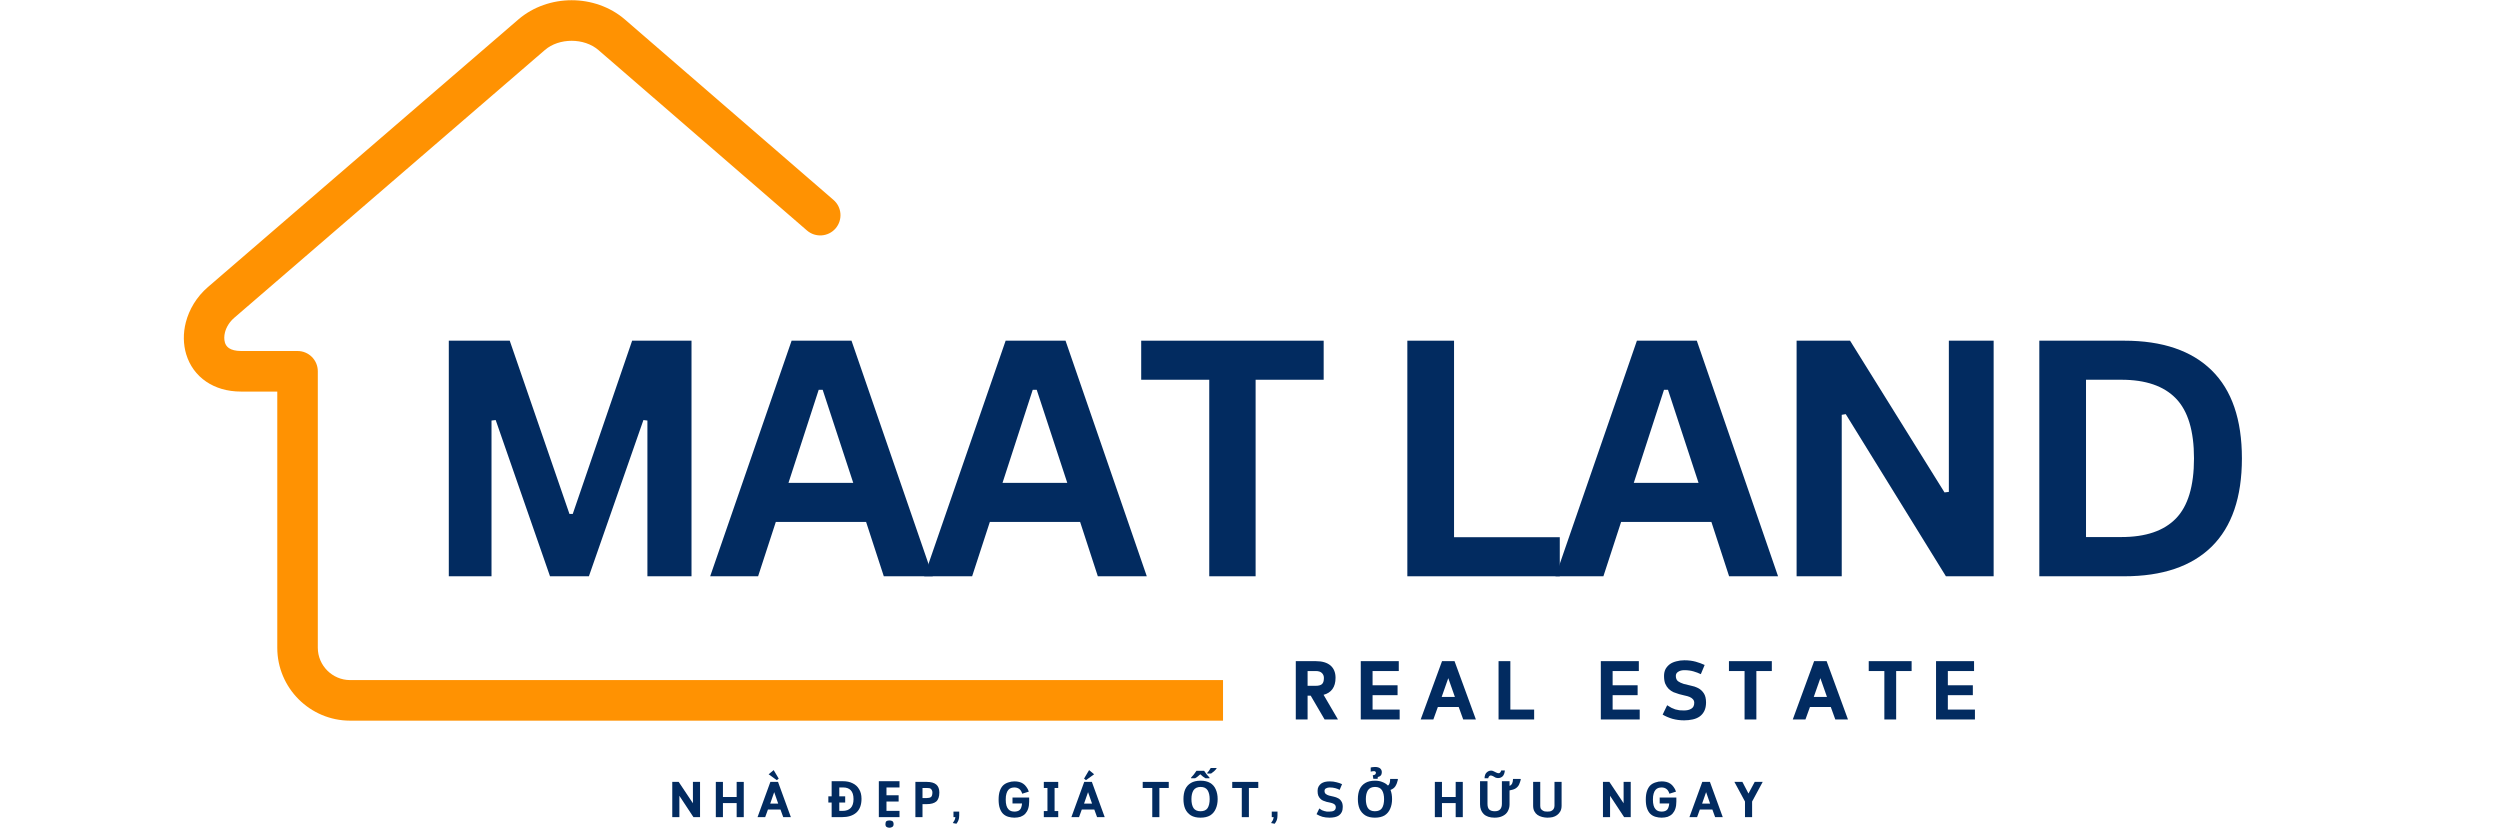 <svg xmlns="http://www.w3.org/2000/svg" xmlns:xlink="http://www.w3.org/1999/xlink" width="300" zoomAndPan="magnify" viewBox="0 0 224.88 75" height="100" preserveAspectRatio="xMidYMid meet" version="1.0"><defs><g/><clipPath id="9736cde1a4"><path d="M 79 70 L 81 70 L 81 74.98 L 79 74.98 Z M 79 70 " clip-rule="nonzero"/></clipPath><clipPath id="48c60b9a37"><path d="M 85 73 L 87 73 L 87 74.98 L 85 74.98 Z M 85 73 " clip-rule="nonzero"/></clipPath><clipPath id="68255caf97"><path d="M 114 73 L 115 73 L 115 74.98 L 114 74.98 Z M 114 73 " clip-rule="nonzero"/></clipPath><clipPath id="7b694169df"><path d="M 16.309 0.02 L 110.012 0.02 L 110.012 65 L 16.309 65 Z M 16.309 0.02 " clip-rule="nonzero"/></clipPath></defs><g fill="#022b60" fill-opacity="1"><g transform="translate(37.582, 51.865)"><g><path d="M 6.594 0 L 2.75 0 L 2.75 -21.203 L 8.234 -21.203 L 13.609 -5.609 L 13.906 -5.609 L 19.25 -21.203 L 24.594 -21.203 L 24.594 0 L 20.625 0 L 20.625 -14.016 L 20.266 -14.062 L 15.359 0 L 11.859 0 L 6.969 -14.062 L 6.594 -14.016 Z M 6.594 0 "/></g></g></g><g fill="#022b60" fill-opacity="1"><g transform="translate(63.544, 51.865)"><g><path d="M 20.344 0 L 15.938 0 L 14.344 -4.891 L 6.219 -4.891 L 4.625 0 L 0.312 0 L 7.641 -21.203 L 13.031 -21.203 Z M 10.078 -16.781 L 7.359 -8.406 L 13.188 -8.406 L 10.438 -16.781 Z M 10.078 -16.781 "/></g></g></g><g fill="#022b60" fill-opacity="1"><g transform="translate(82.807, 51.865)"><g><path d="M 20.344 0 L 15.938 0 L 14.344 -4.891 L 6.219 -4.891 L 4.625 0 L 0.312 0 L 7.641 -21.203 L 13.031 -21.203 Z M 10.078 -16.781 L 7.359 -8.406 L 13.188 -8.406 L 10.438 -16.781 Z M 10.078 -16.781 "/></g></g></g><g fill="#022b60" fill-opacity="1"><g transform="translate(102.07, 51.865)"><g><path d="M 17 -21.203 L 17 -17.688 L 10.875 -17.688 L 10.875 0 L 6.703 0 L 6.703 -17.688 L 0.578 -17.688 L 0.578 -21.203 Z M 17 -21.203 "/></g></g></g><g fill="#022b60" fill-opacity="1"><g transform="translate(118.245, 51.865)"><g/></g></g><g fill="#022b60" fill-opacity="1"><g transform="translate(123.851, 51.865)"><g><path d="M 6.953 -21.203 L 6.953 -3.516 L 16.469 -3.516 L 16.469 0 L 2.75 0 L 2.75 -21.203 Z M 6.953 -21.203 "/></g></g></g><g fill="#022b60" fill-opacity="1"><g transform="translate(139.621, 51.865)"><g><path d="M 20.344 0 L 15.938 0 L 14.344 -4.891 L 6.219 -4.891 L 4.625 0 L 0.312 0 L 7.641 -21.203 L 13.031 -21.203 Z M 10.078 -16.781 L 7.359 -8.406 L 13.188 -8.406 L 10.438 -16.781 Z M 10.078 -16.781 "/></g></g></g><g fill="#022b60" fill-opacity="1"><g transform="translate(158.884, 51.865)"><g><path d="M 6.812 0 L 2.75 0 L 2.75 -21.203 L 7.562 -21.203 L 16.062 -7.547 L 16.453 -7.594 L 16.453 -21.203 L 20.484 -21.203 L 20.484 0 L 16.188 0 L 7.172 -14.594 L 6.812 -14.531 Z M 6.812 0 "/></g></g></g><g fill="#022b60" fill-opacity="1"><g transform="translate(180.728, 51.865)"><g><path d="M 10.391 -21.203 C 13.828 -21.203 16.453 -20.312 18.266 -18.531 C 20.078 -16.75 20.984 -14.109 20.984 -10.609 C 20.984 -7.109 20.078 -4.461 18.266 -2.672 C 16.453 -0.891 13.828 0 10.391 0 L 2.75 0 L 2.75 -21.203 Z M 10.141 -3.531 C 12.328 -3.531 13.961 -4.086 15.047 -5.203 C 16.129 -6.316 16.672 -8.117 16.672 -10.609 C 16.672 -13.086 16.129 -14.883 15.047 -16 C 13.961 -17.125 12.328 -17.688 10.141 -17.688 L 6.953 -17.688 L 6.953 -3.531 Z M 10.141 -3.531 "/></g></g></g><g fill="#022b60" fill-opacity="1"><g transform="translate(116.123, 64.753)"><g><path d="M 4.016 -3.75 C 4.016 -3.332 3.922 -2.992 3.734 -2.734 C 3.555 -2.484 3.289 -2.312 2.938 -2.219 L 4.234 0 L 3.031 0 L 1.781 -2.141 L 1.5 -2.141 L 1.5 0 L 0.438 0 L 0.438 -5.25 L 2.234 -5.25 C 2.816 -5.25 3.258 -5.117 3.562 -4.859 C 3.863 -4.598 4.016 -4.227 4.016 -3.75 Z M 1.5 -4.359 L 1.5 -3.031 L 2.234 -3.031 C 2.484 -3.031 2.664 -3.078 2.781 -3.172 C 2.906 -3.273 2.969 -3.461 2.969 -3.734 C 2.969 -3.922 2.906 -4.07 2.781 -4.188 C 2.664 -4.301 2.484 -4.359 2.234 -4.359 Z M 1.5 -4.359 "/></g></g></g><g fill="#022b60" fill-opacity="1"><g transform="translate(121.971, 64.753)"><g><path d="M 1.5 -2.188 L 1.5 -0.891 L 3.938 -0.891 L 3.938 0 L 0.438 0 L 0.438 -5.25 L 3.859 -5.25 L 3.859 -4.359 L 1.5 -4.359 L 1.5 -3.078 L 3.75 -3.078 L 3.75 -2.188 Z M 1.5 -2.188 "/></g></g></g><g fill="#022b60" fill-opacity="1"><g transform="translate(127.676, 64.753)"><g><path d="M 3.547 -1.125 L 1.672 -1.125 L 1.266 0 L 0.125 0 L 2.047 -5.25 L 3.172 -5.25 L 5.094 0 L 3.953 0 Z M 2.016 -2.031 L 3.203 -2.031 L 2.609 -3.719 Z M 2.016 -2.031 "/></g></g></g><g fill="#022b60" fill-opacity="1"><g transform="translate(134.372, 64.753)"><g><path d="M 1.5 -0.891 L 3.641 -0.891 L 3.641 0 L 0.438 0 L 0.438 -5.25 L 1.5 -5.25 Z M 1.5 -0.891 "/></g></g></g><g fill="#022b60" fill-opacity="1"><g transform="translate(139.777, 64.753)"><g/></g></g><g fill="#022b60" fill-opacity="1"><g transform="translate(143.576, 64.753)"><g><path d="M 1.5 -2.188 L 1.5 -0.891 L 3.938 -0.891 L 3.938 0 L 0.438 0 L 0.438 -5.25 L 3.859 -5.25 L 3.859 -4.359 L 1.5 -4.359 L 1.5 -3.078 L 3.75 -3.078 L 3.75 -2.188 Z M 1.5 -2.188 "/></g></g></g><g fill="#022b60" fill-opacity="1"><g transform="translate(149.281, 64.753)"><g><path d="M 4.203 -1.531 C 4.203 -1.227 4.148 -0.973 4.047 -0.766 C 3.941 -0.555 3.801 -0.391 3.625 -0.266 C 3.445 -0.141 3.234 -0.051 2.984 0 C 2.742 0.051 2.492 0.078 2.234 0.078 C 1.859 0.078 1.504 0.031 1.172 -0.062 C 0.836 -0.164 0.547 -0.289 0.297 -0.438 L 0.703 -1.281 C 0.848 -1.188 0.977 -1.109 1.094 -1.047 C 1.207 -0.992 1.32 -0.945 1.438 -0.906 C 1.562 -0.875 1.688 -0.848 1.812 -0.828 C 1.938 -0.816 2.07 -0.812 2.219 -0.812 C 2.488 -0.812 2.707 -0.863 2.875 -0.969 C 3.051 -1.07 3.141 -1.25 3.141 -1.5 C 3.141 -1.633 3.098 -1.742 3.016 -1.828 C 2.941 -1.91 2.844 -1.977 2.719 -2.031 C 2.594 -2.082 2.445 -2.125 2.281 -2.156 C 2.125 -2.195 1.957 -2.238 1.781 -2.281 C 1.613 -2.332 1.445 -2.391 1.281 -2.453 C 1.125 -2.523 0.977 -2.625 0.844 -2.75 C 0.719 -2.875 0.613 -3.031 0.531 -3.219 C 0.457 -3.406 0.422 -3.641 0.422 -3.922 C 0.422 -4.16 0.469 -4.367 0.562 -4.547 C 0.664 -4.723 0.797 -4.867 0.953 -4.984 C 1.117 -5.098 1.312 -5.18 1.531 -5.234 C 1.758 -5.297 2 -5.328 2.25 -5.328 C 2.625 -5.328 2.961 -5.285 3.266 -5.203 C 3.566 -5.117 3.836 -5.02 4.078 -4.906 L 3.734 -4.078 C 3.547 -4.172 3.328 -4.254 3.078 -4.328 C 2.836 -4.398 2.562 -4.438 2.25 -4.438 C 2.031 -4.438 1.848 -4.391 1.703 -4.297 C 1.555 -4.211 1.484 -4.086 1.484 -3.922 C 1.484 -3.703 1.551 -3.539 1.688 -3.438 C 1.82 -3.344 1.988 -3.266 2.188 -3.203 C 2.383 -3.148 2.598 -3.098 2.828 -3.047 C 3.066 -3.004 3.285 -2.93 3.484 -2.828 C 3.691 -2.723 3.863 -2.566 4 -2.359 C 4.133 -2.16 4.203 -1.883 4.203 -1.531 Z M 4.203 -1.531 "/></g></g></g><g fill="#022b60" fill-opacity="1"><g transform="translate(155.279, 64.753)"><g><path d="M 2.734 -4.359 L 2.734 0 L 1.672 0 L 1.672 -4.359 L 0.266 -4.359 L 0.266 -5.25 L 4.125 -5.25 L 4.125 -4.359 Z M 2.734 -4.359 "/></g></g></g><g fill="#022b60" fill-opacity="1"><g transform="translate(161.164, 64.753)"><g><path d="M 3.547 -1.125 L 1.672 -1.125 L 1.266 0 L 0.125 0 L 2.047 -5.25 L 3.172 -5.25 L 5.094 0 L 3.953 0 Z M 2.016 -2.031 L 3.203 -2.031 L 2.609 -3.719 Z M 2.016 -2.031 "/></g></g></g><g fill="#022b60" fill-opacity="1"><g transform="translate(167.86, 64.753)"><g><path d="M 2.734 -4.359 L 2.734 0 L 1.672 0 L 1.672 -4.359 L 0.266 -4.359 L 0.266 -5.25 L 4.125 -5.25 L 4.125 -4.359 Z M 2.734 -4.359 "/></g></g></g><g fill="#022b60" fill-opacity="1"><g transform="translate(173.746, 64.753)"><g><path d="M 1.5 -2.188 L 1.5 -0.891 L 3.938 -0.891 L 3.938 0 L 0.438 0 L 0.438 -5.25 L 3.859 -5.25 L 3.859 -4.359 L 1.5 -4.359 L 1.5 -3.078 L 3.75 -3.078 L 3.75 -2.188 Z M 1.5 -2.188 "/></g></g></g><g fill="#022b60" fill-opacity="1"><g transform="translate(60.178, 73.543)"><g><path d="M 0.844 -3.172 L 2.125 -1.25 L 2.125 -3.172 L 2.766 -3.172 L 2.766 0 L 2.172 0 L 0.906 -1.922 L 0.906 0 L 0.266 0 L 0.266 -3.172 Z M 0.844 -3.172 "/></g></g></g><g fill="#022b60" fill-opacity="1"><g transform="translate(64.098, 73.543)"><g><path d="M 0.906 -1.812 L 2.141 -1.812 L 2.141 -3.172 L 2.781 -3.172 L 2.781 0 L 2.141 0 L 2.141 -1.266 L 0.906 -1.266 L 0.906 0 L 0.266 0 L 0.266 -3.172 L 0.906 -3.172 Z M 0.906 -1.812 "/></g></g></g><g fill="#022b60" fill-opacity="1"><g transform="translate(68.04, 73.543)"><g><path d="M 2.141 -0.688 L 1.016 -0.688 L 0.766 0 L 0.078 0 L 1.234 -3.172 L 1.922 -3.172 L 3.078 0 L 2.391 0 Z M 1.219 -1.219 L 1.938 -1.219 L 1.578 -2.25 Z M 1.078 -3.859 L 1.531 -4.234 L 1.984 -3.469 L 1.812 -3.328 Z M 1.078 -3.859 "/></g></g></g><g fill="#022b60" fill-opacity="1"><g transform="translate(72.087, 73.543)"><g/></g></g><g fill="#022b60" fill-opacity="1"><g transform="translate(74.382, 73.543)"><g><path d="M 1.422 -3.234 C 1.766 -3.234 2.055 -3.172 2.297 -3.047 C 2.547 -2.93 2.738 -2.754 2.875 -2.516 C 3.02 -2.285 3.094 -2 3.094 -1.656 C 3.094 -1.102 2.938 -0.688 2.625 -0.406 C 2.312 -0.133 1.879 0 1.328 0 L 0.406 0 L 0.406 -1.312 L 0.109 -1.312 L 0.109 -1.875 L 0.406 -1.875 L 0.406 -3.234 Z M 1.453 -2.672 L 1.094 -2.672 L 1.094 -1.875 L 1.625 -1.875 L 1.625 -1.312 L 1.094 -1.312 L 1.094 -0.562 L 1.375 -0.562 C 2.039 -0.562 2.375 -0.914 2.375 -1.625 C 2.375 -1.988 2.289 -2.254 2.125 -2.422 C 1.969 -2.586 1.742 -2.672 1.453 -2.672 Z M 1.453 -2.672 "/></g></g></g><g clip-path="url(#9736cde1a4)"><g fill="#022b60" fill-opacity="1"><g transform="translate(78.629, 73.543)"><g><path d="M 2.266 0 L 0.406 0 L 0.406 -3.234 L 2.266 -3.234 L 2.266 -2.672 L 1.094 -2.672 L 1.094 -1.969 L 2.188 -1.969 L 2.188 -1.406 L 1.094 -1.406 L 1.094 -0.562 L 2.266 -0.562 Z M 1.359 0.953 C 1.254 0.953 1.164 0.926 1.094 0.875 C 1.031 0.832 1 0.75 1 0.625 C 1 0.5 1.031 0.41 1.094 0.359 C 1.164 0.316 1.254 0.297 1.359 0.297 C 1.461 0.297 1.551 0.316 1.625 0.359 C 1.695 0.41 1.734 0.5 1.734 0.625 C 1.734 0.75 1.695 0.832 1.625 0.875 C 1.551 0.926 1.461 0.953 1.359 0.953 Z M 1.359 0.953 "/></g></g></g></g><g fill="#022b60" fill-opacity="1"><g transform="translate(82.059, 73.543)"><g><path d="M 0.906 -1.172 L 0.906 0 L 0.266 0 L 0.266 -3.172 L 1.297 -3.172 C 1.672 -3.172 1.953 -3.094 2.141 -2.938 C 2.328 -2.781 2.422 -2.539 2.422 -2.219 C 2.422 -1.844 2.328 -1.57 2.141 -1.406 C 1.953 -1.25 1.672 -1.172 1.297 -1.172 Z M 0.906 -2.625 L 0.906 -1.719 L 1.297 -1.719 C 1.461 -1.719 1.586 -1.75 1.672 -1.812 C 1.754 -1.883 1.797 -2.02 1.797 -2.219 C 1.797 -2.301 1.781 -2.367 1.75 -2.422 C 1.727 -2.473 1.695 -2.516 1.656 -2.547 C 1.625 -2.578 1.578 -2.598 1.516 -2.609 C 1.453 -2.617 1.379 -2.625 1.297 -2.625 Z M 0.906 -2.625 "/></g></g></g><g clip-path="url(#48c60b9a37)"><g fill="#022b60" fill-opacity="1"><g transform="translate(85.597, 73.543)"><g><path d="M 0.672 -0.5 L 0.672 -0.156 C 0.672 0.02 0.648 0.16 0.609 0.266 C 0.566 0.379 0.504 0.488 0.422 0.594 L 0.094 0.531 C 0.156 0.445 0.207 0.363 0.25 0.281 C 0.289 0.195 0.316 0.102 0.328 0 L 0.156 0 L 0.156 -0.5 Z M 0.672 -0.5 "/></g></g></g></g><g fill="#022b60" fill-opacity="1"><g transform="translate(87.317, 73.543)"><g/></g></g><g fill="#022b60" fill-opacity="1"><g transform="translate(89.612, 73.543)"><g><path d="M 2.953 -1.766 L 2.953 -1.391 C 2.953 -1.148 2.922 -0.938 2.859 -0.75 C 2.797 -0.57 2.707 -0.422 2.594 -0.297 C 2.477 -0.18 2.336 -0.094 2.172 -0.031 C 2.004 0.02 1.82 0.047 1.625 0.047 C 1.438 0.047 1.254 0.02 1.078 -0.031 C 0.898 -0.082 0.742 -0.172 0.609 -0.297 C 0.484 -0.422 0.383 -0.586 0.312 -0.797 C 0.238 -1.004 0.203 -1.266 0.203 -1.578 C 0.203 -1.891 0.238 -2.148 0.312 -2.359 C 0.383 -2.566 0.484 -2.734 0.609 -2.859 C 0.742 -2.984 0.898 -3.07 1.078 -3.125 C 1.254 -3.188 1.438 -3.219 1.625 -3.219 C 1.781 -3.219 1.922 -3.203 2.047 -3.172 C 2.18 -3.141 2.301 -3.086 2.406 -3.016 C 2.52 -2.941 2.617 -2.844 2.703 -2.719 C 2.797 -2.602 2.867 -2.461 2.922 -2.297 L 2.328 -2.109 C 2.266 -2.316 2.172 -2.461 2.047 -2.547 C 1.93 -2.629 1.789 -2.672 1.625 -2.672 C 1.52 -2.672 1.422 -2.656 1.328 -2.625 C 1.234 -2.594 1.148 -2.535 1.078 -2.453 C 1.004 -2.367 0.945 -2.254 0.906 -2.109 C 0.863 -1.973 0.844 -1.797 0.844 -1.578 C 0.844 -1.367 0.863 -1.191 0.906 -1.047 C 0.945 -0.91 1.004 -0.801 1.078 -0.719 C 1.148 -0.633 1.234 -0.578 1.328 -0.547 C 1.422 -0.516 1.52 -0.5 1.625 -0.5 C 1.719 -0.5 1.801 -0.508 1.875 -0.531 C 1.957 -0.551 2.031 -0.586 2.094 -0.641 C 2.156 -0.691 2.203 -0.766 2.234 -0.859 C 2.273 -0.953 2.301 -1.078 2.312 -1.234 L 1.453 -1.234 L 1.453 -1.766 Z M 2.953 -1.766 "/></g></g></g><g fill="#022b60" fill-opacity="1"><g transform="translate(93.664, 73.543)"><g><path d="M 1.516 -2.625 L 1.188 -2.625 L 1.188 -0.547 L 1.516 -0.547 L 1.516 0 L 0.219 0 L 0.219 -0.547 L 0.547 -0.547 L 0.547 -2.625 L 0.219 -2.625 L 0.219 -3.172 L 1.516 -3.172 Z M 1.516 -2.625 "/></g></g></g><g fill="#022b60" fill-opacity="1"><g transform="translate(96.286, 73.543)"><g><path d="M 2.141 -0.688 L 1.016 -0.688 L 0.766 0 L 0.078 0 L 1.234 -3.172 L 1.922 -3.172 L 3.078 0 L 2.391 0 Z M 1.219 -1.219 L 1.938 -1.219 L 1.578 -2.25 Z M 1.391 -3.328 L 1.219 -3.469 L 1.672 -4.234 L 2.125 -3.859 Z M 1.391 -3.328 "/></g></g></g><g fill="#022b60" fill-opacity="1"><g transform="translate(100.333, 73.543)"><g/></g></g><g fill="#022b60" fill-opacity="1"><g transform="translate(102.628, 73.543)"><g><path d="M 1.656 -2.625 L 1.656 0 L 1.016 0 L 1.016 -2.625 L 0.156 -2.625 L 0.156 -3.172 L 2.5 -3.172 L 2.5 -2.625 Z M 1.656 -2.625 "/></g></g></g><g fill="#022b60" fill-opacity="1"><g transform="translate(106.185, 73.543)"><g><path d="M 3.344 -1.625 C 3.344 -1.289 3.285 -1 3.172 -0.75 C 3.066 -0.5 2.898 -0.301 2.672 -0.156 C 2.441 -0.02 2.148 0.047 1.797 0.047 C 1.453 0.047 1.164 -0.02 0.938 -0.156 C 0.707 -0.301 0.535 -0.5 0.422 -0.75 C 0.316 -1 0.266 -1.289 0.266 -1.625 C 0.266 -1.957 0.316 -2.25 0.422 -2.5 C 0.535 -2.75 0.707 -2.941 0.938 -3.078 C 1.164 -3.211 1.457 -3.281 1.812 -3.281 C 2.156 -3.281 2.441 -3.211 2.672 -3.078 C 2.898 -2.941 3.066 -2.75 3.172 -2.5 C 3.285 -2.25 3.344 -1.957 3.344 -1.625 Z M 0.984 -1.625 C 0.984 -1.281 1.047 -1.008 1.172 -0.812 C 1.305 -0.625 1.516 -0.531 1.797 -0.531 C 2.098 -0.531 2.312 -0.625 2.438 -0.812 C 2.562 -1.008 2.625 -1.281 2.625 -1.625 C 2.625 -1.957 2.562 -2.223 2.438 -2.422 C 2.312 -2.617 2.102 -2.719 1.812 -2.719 C 1.52 -2.719 1.305 -2.617 1.172 -2.422 C 1.047 -2.223 0.984 -1.957 0.984 -1.625 Z M 2.406 -3.984 C 2.469 -4.047 2.52 -4.109 2.562 -4.172 C 2.613 -4.242 2.664 -4.328 2.719 -4.422 L 3.25 -4.422 L 3.25 -4.391 C 3.188 -4.297 3.109 -4.207 3.016 -4.125 C 2.922 -4.051 2.832 -3.984 2.75 -3.922 L 2.406 -3.922 Z M 2.609 -3.5 L 2.25 -3.5 C 2.176 -3.539 2.098 -3.594 2.016 -3.656 C 1.941 -3.727 1.863 -3.797 1.781 -3.859 C 1.707 -3.797 1.629 -3.727 1.547 -3.656 C 1.473 -3.594 1.395 -3.539 1.312 -3.5 L 0.953 -3.5 L 0.953 -3.562 C 1.035 -3.645 1.117 -3.738 1.203 -3.844 C 1.285 -3.957 1.363 -4.066 1.438 -4.172 L 2.125 -4.172 C 2.195 -4.066 2.273 -3.957 2.359 -3.844 C 2.453 -3.738 2.535 -3.645 2.609 -3.562 Z M 2.609 -3.5 "/></g></g></g><g fill="#022b60" fill-opacity="1"><g transform="translate(110.685, 73.543)"><g><path d="M 1.656 -2.625 L 1.656 0 L 1.016 0 L 1.016 -2.625 L 0.156 -2.625 L 0.156 -3.172 L 2.5 -3.172 L 2.5 -2.625 Z M 1.656 -2.625 "/></g></g></g><g clip-path="url(#68255caf97)"><g fill="#022b60" fill-opacity="1"><g transform="translate(114.242, 73.543)"><g><path d="M 0.672 -0.5 L 0.672 -0.156 C 0.672 0.02 0.648 0.16 0.609 0.266 C 0.566 0.379 0.504 0.488 0.422 0.594 L 0.094 0.531 C 0.156 0.445 0.207 0.363 0.25 0.281 C 0.289 0.195 0.316 0.102 0.328 0 L 0.156 0 L 0.156 -0.5 Z M 0.672 -0.5 "/></g></g></g></g><g fill="#022b60" fill-opacity="1"><g transform="translate(115.962, 73.543)"><g/></g></g><g fill="#022b60" fill-opacity="1"><g transform="translate(118.257, 73.543)"><g><path d="M 2.531 -0.922 C 2.531 -0.734 2.5 -0.578 2.438 -0.453 C 2.383 -0.336 2.301 -0.238 2.188 -0.156 C 2.082 -0.082 1.957 -0.031 1.812 0 C 1.664 0.031 1.508 0.047 1.344 0.047 C 1.113 0.047 0.898 0.02 0.703 -0.031 C 0.504 -0.094 0.328 -0.172 0.172 -0.266 L 0.422 -0.781 C 0.504 -0.719 0.582 -0.664 0.656 -0.625 C 0.727 -0.594 0.801 -0.566 0.875 -0.547 C 0.945 -0.523 1.02 -0.508 1.094 -0.5 C 1.164 -0.5 1.25 -0.5 1.344 -0.5 C 1.5 -0.5 1.629 -0.523 1.734 -0.578 C 1.848 -0.641 1.906 -0.75 1.906 -0.906 C 1.906 -0.988 1.879 -1.055 1.828 -1.109 C 1.785 -1.16 1.723 -1.203 1.641 -1.234 C 1.566 -1.266 1.477 -1.289 1.375 -1.312 C 1.281 -1.332 1.18 -1.352 1.078 -1.375 C 0.973 -1.406 0.867 -1.441 0.766 -1.484 C 0.672 -1.523 0.586 -1.582 0.516 -1.656 C 0.441 -1.727 0.379 -1.82 0.328 -1.938 C 0.285 -2.051 0.266 -2.191 0.266 -2.359 C 0.266 -2.504 0.289 -2.629 0.344 -2.734 C 0.406 -2.848 0.484 -2.941 0.578 -3.016 C 0.68 -3.086 0.797 -3.141 0.922 -3.172 C 1.055 -3.203 1.203 -3.219 1.359 -3.219 C 1.586 -3.219 1.789 -3.191 1.969 -3.141 C 2.156 -3.098 2.32 -3.039 2.469 -2.969 L 2.25 -2.453 C 2.145 -2.516 2.016 -2.566 1.859 -2.609 C 1.711 -2.648 1.547 -2.672 1.359 -2.672 C 1.234 -2.672 1.125 -2.645 1.031 -2.594 C 0.938 -2.551 0.891 -2.473 0.891 -2.359 C 0.891 -2.234 0.93 -2.141 1.016 -2.078 C 1.098 -2.016 1.195 -1.969 1.312 -1.938 C 1.438 -1.906 1.57 -1.875 1.719 -1.844 C 1.863 -1.812 1.992 -1.766 2.109 -1.703 C 2.234 -1.641 2.332 -1.547 2.406 -1.422 C 2.488 -1.305 2.531 -1.141 2.531 -0.922 Z M 2.531 -0.922 "/></g></g></g><g fill="#022b60" fill-opacity="1"><g transform="translate(121.882, 73.543)"><g><path d="M 3.344 -1.625 C 3.344 -1.289 3.285 -1 3.172 -0.75 C 3.066 -0.5 2.898 -0.301 2.672 -0.156 C 2.441 -0.02 2.148 0.047 1.797 0.047 C 1.453 0.047 1.164 -0.02 0.938 -0.156 C 0.707 -0.301 0.535 -0.5 0.422 -0.75 C 0.316 -1 0.266 -1.289 0.266 -1.625 C 0.266 -1.957 0.316 -2.25 0.422 -2.5 C 0.535 -2.75 0.707 -2.941 0.938 -3.078 C 1.164 -3.211 1.457 -3.281 1.812 -3.281 C 2.07 -3.281 2.297 -3.238 2.484 -3.156 C 2.68 -3.082 2.844 -2.977 2.969 -2.844 C 3.039 -2.883 3.094 -2.957 3.125 -3.062 C 3.156 -3.164 3.172 -3.289 3.172 -3.438 L 3.844 -3.438 L 3.875 -3.391 C 3.82 -3.141 3.742 -2.938 3.641 -2.781 C 3.547 -2.633 3.398 -2.523 3.203 -2.453 C 3.297 -2.211 3.344 -1.938 3.344 -1.625 Z M 0.984 -1.625 C 0.984 -1.281 1.047 -1.008 1.172 -0.812 C 1.305 -0.625 1.516 -0.531 1.797 -0.531 C 2.098 -0.531 2.312 -0.625 2.438 -0.812 C 2.562 -1.008 2.625 -1.281 2.625 -1.625 C 2.625 -1.957 2.562 -2.223 2.438 -2.422 C 2.312 -2.617 2.102 -2.719 1.812 -2.719 C 1.52 -2.719 1.305 -2.617 1.172 -2.422 C 1.047 -2.223 0.984 -1.957 0.984 -1.625 Z M 2.422 -4.047 C 2.422 -3.805 2.301 -3.66 2.062 -3.609 L 2.047 -3.453 L 1.656 -3.453 L 1.609 -3.766 C 1.723 -3.785 1.797 -3.812 1.828 -3.844 C 1.867 -3.883 1.891 -3.938 1.891 -4 C 1.891 -4.039 1.875 -4.07 1.844 -4.094 C 1.812 -4.125 1.77 -4.141 1.719 -4.141 C 1.664 -4.141 1.613 -4.133 1.562 -4.125 C 1.508 -4.113 1.461 -4.102 1.422 -4.094 L 1.422 -4.469 C 1.461 -4.477 1.52 -4.488 1.594 -4.5 C 1.664 -4.508 1.738 -4.516 1.812 -4.516 C 2.008 -4.516 2.16 -4.473 2.266 -4.391 C 2.367 -4.305 2.422 -4.191 2.422 -4.047 Z M 2.422 -4.047 "/></g></g></g><g fill="#022b60" fill-opacity="1"><g transform="translate(126.514, 73.543)"><g/></g></g><g fill="#022b60" fill-opacity="1"><g transform="translate(128.81, 73.543)"><g><path d="M 0.906 -1.812 L 2.141 -1.812 L 2.141 -3.172 L 2.781 -3.172 L 2.781 0 L 2.141 0 L 2.141 -1.266 L 0.906 -1.266 L 0.906 0 L 0.266 0 L 0.266 -3.172 L 0.906 -3.172 Z M 0.906 -1.812 "/></g></g></g><g fill="#022b60" fill-opacity="1"><g transform="translate(132.752, 73.543)"><g><path d="M 3.047 -3.234 L 3.047 -2.812 C 3.148 -2.852 3.227 -2.926 3.281 -3.031 C 3.332 -3.145 3.359 -3.281 3.359 -3.438 L 4.031 -3.438 L 4.062 -3.391 C 4.02 -3.234 3.969 -3.082 3.906 -2.938 C 3.844 -2.801 3.742 -2.688 3.609 -2.594 C 3.473 -2.508 3.285 -2.445 3.047 -2.406 L 3.047 -1.141 C 3.047 -0.922 2.992 -0.719 2.891 -0.531 C 2.797 -0.352 2.645 -0.211 2.438 -0.109 C 2.238 -0.004 1.992 0.047 1.703 0.047 C 1.273 0.047 0.945 -0.062 0.719 -0.281 C 0.5 -0.5 0.391 -0.789 0.391 -1.156 L 0.391 -3.234 L 1.062 -3.234 L 1.062 -1.203 C 1.062 -0.961 1.113 -0.789 1.219 -0.688 C 1.332 -0.582 1.5 -0.531 1.719 -0.531 C 1.938 -0.531 2.098 -0.586 2.203 -0.703 C 2.305 -0.816 2.359 -0.984 2.359 -1.203 L 2.359 -3.234 Z M 0.797 -3.5 C 0.805 -3.738 0.867 -3.91 0.984 -4.016 C 1.098 -4.129 1.234 -4.188 1.391 -4.188 C 1.473 -4.188 1.551 -4.164 1.625 -4.125 C 1.695 -4.094 1.77 -4.055 1.844 -4.016 C 1.926 -3.973 2.004 -3.953 2.078 -3.953 C 2.117 -3.953 2.16 -3.973 2.203 -4.016 C 2.242 -4.055 2.273 -4.117 2.297 -4.203 L 2.625 -4.203 C 2.602 -3.961 2.535 -3.785 2.422 -3.672 C 2.305 -3.566 2.172 -3.516 2.016 -3.516 C 1.941 -3.516 1.863 -3.531 1.781 -3.562 C 1.707 -3.602 1.633 -3.645 1.562 -3.688 C 1.488 -3.727 1.414 -3.75 1.344 -3.75 C 1.301 -3.75 1.258 -3.727 1.219 -3.688 C 1.176 -3.645 1.145 -3.582 1.125 -3.5 Z M 0.797 -3.5 "/></g></g></g><g fill="#022b60" fill-opacity="1"><g transform="translate(137.656, 73.543)"><g><path d="M 2.828 -1.031 C 2.828 -0.832 2.789 -0.664 2.719 -0.531 C 2.645 -0.395 2.547 -0.281 2.422 -0.188 C 2.305 -0.102 2.172 -0.039 2.016 0 C 1.859 0.031 1.703 0.047 1.547 0.047 C 1.391 0.047 1.234 0.023 1.078 -0.016 C 0.922 -0.055 0.781 -0.117 0.656 -0.203 C 0.539 -0.285 0.445 -0.395 0.375 -0.531 C 0.301 -0.664 0.266 -0.832 0.266 -1.031 L 0.266 -3.172 L 0.906 -3.172 L 0.906 -1.031 C 0.906 -0.926 0.922 -0.836 0.953 -0.766 C 0.992 -0.703 1.047 -0.648 1.109 -0.609 C 1.172 -0.566 1.238 -0.535 1.312 -0.516 C 1.383 -0.504 1.461 -0.5 1.547 -0.5 C 1.629 -0.5 1.707 -0.504 1.781 -0.516 C 1.863 -0.535 1.93 -0.566 1.984 -0.609 C 2.047 -0.648 2.094 -0.703 2.125 -0.766 C 2.164 -0.836 2.188 -0.926 2.188 -1.031 L 2.188 -3.172 L 2.828 -3.172 Z M 2.828 -1.031 "/></g></g></g><g fill="#022b60" fill-opacity="1"><g transform="translate(141.644, 73.543)"><g/></g></g><g fill="#022b60" fill-opacity="1"><g transform="translate(143.94, 73.543)"><g><path d="M 0.844 -3.172 L 2.125 -1.25 L 2.125 -3.172 L 2.766 -3.172 L 2.766 0 L 2.172 0 L 0.906 -1.922 L 0.906 0 L 0.266 0 L 0.266 -3.172 Z M 0.844 -3.172 "/></g></g></g><g fill="#022b60" fill-opacity="1"><g transform="translate(147.859, 73.543)"><g><path d="M 2.953 -1.766 L 2.953 -1.391 C 2.953 -1.148 2.922 -0.938 2.859 -0.75 C 2.797 -0.57 2.707 -0.422 2.594 -0.297 C 2.477 -0.18 2.336 -0.094 2.172 -0.031 C 2.004 0.02 1.82 0.047 1.625 0.047 C 1.438 0.047 1.254 0.02 1.078 -0.031 C 0.898 -0.082 0.742 -0.172 0.609 -0.297 C 0.484 -0.422 0.383 -0.586 0.312 -0.797 C 0.238 -1.004 0.203 -1.266 0.203 -1.578 C 0.203 -1.891 0.238 -2.148 0.312 -2.359 C 0.383 -2.566 0.484 -2.734 0.609 -2.859 C 0.742 -2.984 0.898 -3.07 1.078 -3.125 C 1.254 -3.188 1.438 -3.219 1.625 -3.219 C 1.781 -3.219 1.922 -3.203 2.047 -3.172 C 2.18 -3.141 2.301 -3.086 2.406 -3.016 C 2.52 -2.941 2.617 -2.844 2.703 -2.719 C 2.797 -2.602 2.867 -2.461 2.922 -2.297 L 2.328 -2.109 C 2.266 -2.316 2.172 -2.461 2.047 -2.547 C 1.93 -2.629 1.789 -2.672 1.625 -2.672 C 1.52 -2.672 1.422 -2.656 1.328 -2.625 C 1.234 -2.594 1.148 -2.535 1.078 -2.453 C 1.004 -2.367 0.945 -2.254 0.906 -2.109 C 0.863 -1.973 0.844 -1.797 0.844 -1.578 C 0.844 -1.367 0.863 -1.191 0.906 -1.047 C 0.945 -0.91 1.004 -0.801 1.078 -0.719 C 1.148 -0.633 1.234 -0.578 1.328 -0.547 C 1.422 -0.516 1.52 -0.5 1.625 -0.5 C 1.719 -0.5 1.801 -0.508 1.875 -0.531 C 1.957 -0.551 2.031 -0.586 2.094 -0.641 C 2.156 -0.691 2.203 -0.766 2.234 -0.859 C 2.273 -0.953 2.301 -1.078 2.312 -1.234 L 1.453 -1.234 L 1.453 -1.766 Z M 2.953 -1.766 "/></g></g></g><g fill="#022b60" fill-opacity="1"><g transform="translate(151.911, 73.543)"><g><path d="M 2.141 -0.688 L 1.016 -0.688 L 0.766 0 L 0.078 0 L 1.234 -3.172 L 1.922 -3.172 L 3.078 0 L 2.391 0 Z M 1.219 -1.219 L 1.938 -1.219 L 1.578 -2.25 Z M 1.219 -1.219 "/></g></g></g><g fill="#022b60" fill-opacity="1"><g transform="translate(155.958, 73.543)"><g><path d="M 0.797 -3.172 L 1.344 -2.125 L 1.906 -3.172 L 2.625 -3.172 L 1.672 -1.406 L 1.672 0 L 1.031 0 L 1.031 -1.406 L 0.078 -3.172 Z M 0.797 -3.172 "/></g></g></g><g clip-path="url(#7b694169df)"><path fill="#ff9202" d="M 218.883 61.207 C 219.891 61.207 220.707 62.023 220.707 63.031 C 220.707 64.039 219.891 64.859 218.883 64.859 L 31.449 64.859 C 29.648 64.859 28.004 64.121 26.816 62.934 C 25.629 61.746 24.895 60.105 24.895 58.301 L 24.895 35.242 L 21.641 35.242 C 20.371 35.242 19.324 34.906 18.508 34.355 C 17.605 33.746 17.004 32.883 16.703 31.898 L 16.703 31.902 C 16.426 30.988 16.414 29.984 16.664 29.012 C 16.965 27.848 17.633 26.715 18.652 25.836 L 46.598 1.746 C 47.938 0.598 49.672 0.02 51.387 0.02 C 53.102 0.02 54.836 0.598 56.172 1.746 L 74.953 17.992 C 75.715 18.648 75.797 19.797 75.141 20.559 C 74.48 21.32 73.332 21.402 72.57 20.746 L 53.793 4.5 C 53.148 3.949 52.277 3.672 51.387 3.672 C 50.496 3.672 49.621 3.949 48.98 4.5 L 21.035 28.59 C 20.594 28.969 20.309 29.441 20.188 29.91 C 20.105 30.238 20.102 30.559 20.184 30.828 L 20.18 30.832 L 20.184 30.836 C 20.242 31.031 20.363 31.207 20.547 31.332 C 20.785 31.492 21.145 31.59 21.641 31.59 L 26.719 31.59 C 27.727 31.59 28.543 32.406 28.543 33.414 L 28.543 58.301 C 28.543 59.098 28.871 59.824 29.398 60.352 C 29.926 60.879 30.652 61.207 31.449 61.207 Z M 218.883 61.207 " fill-opacity="1" fill-rule="nonzero"/></g></svg>